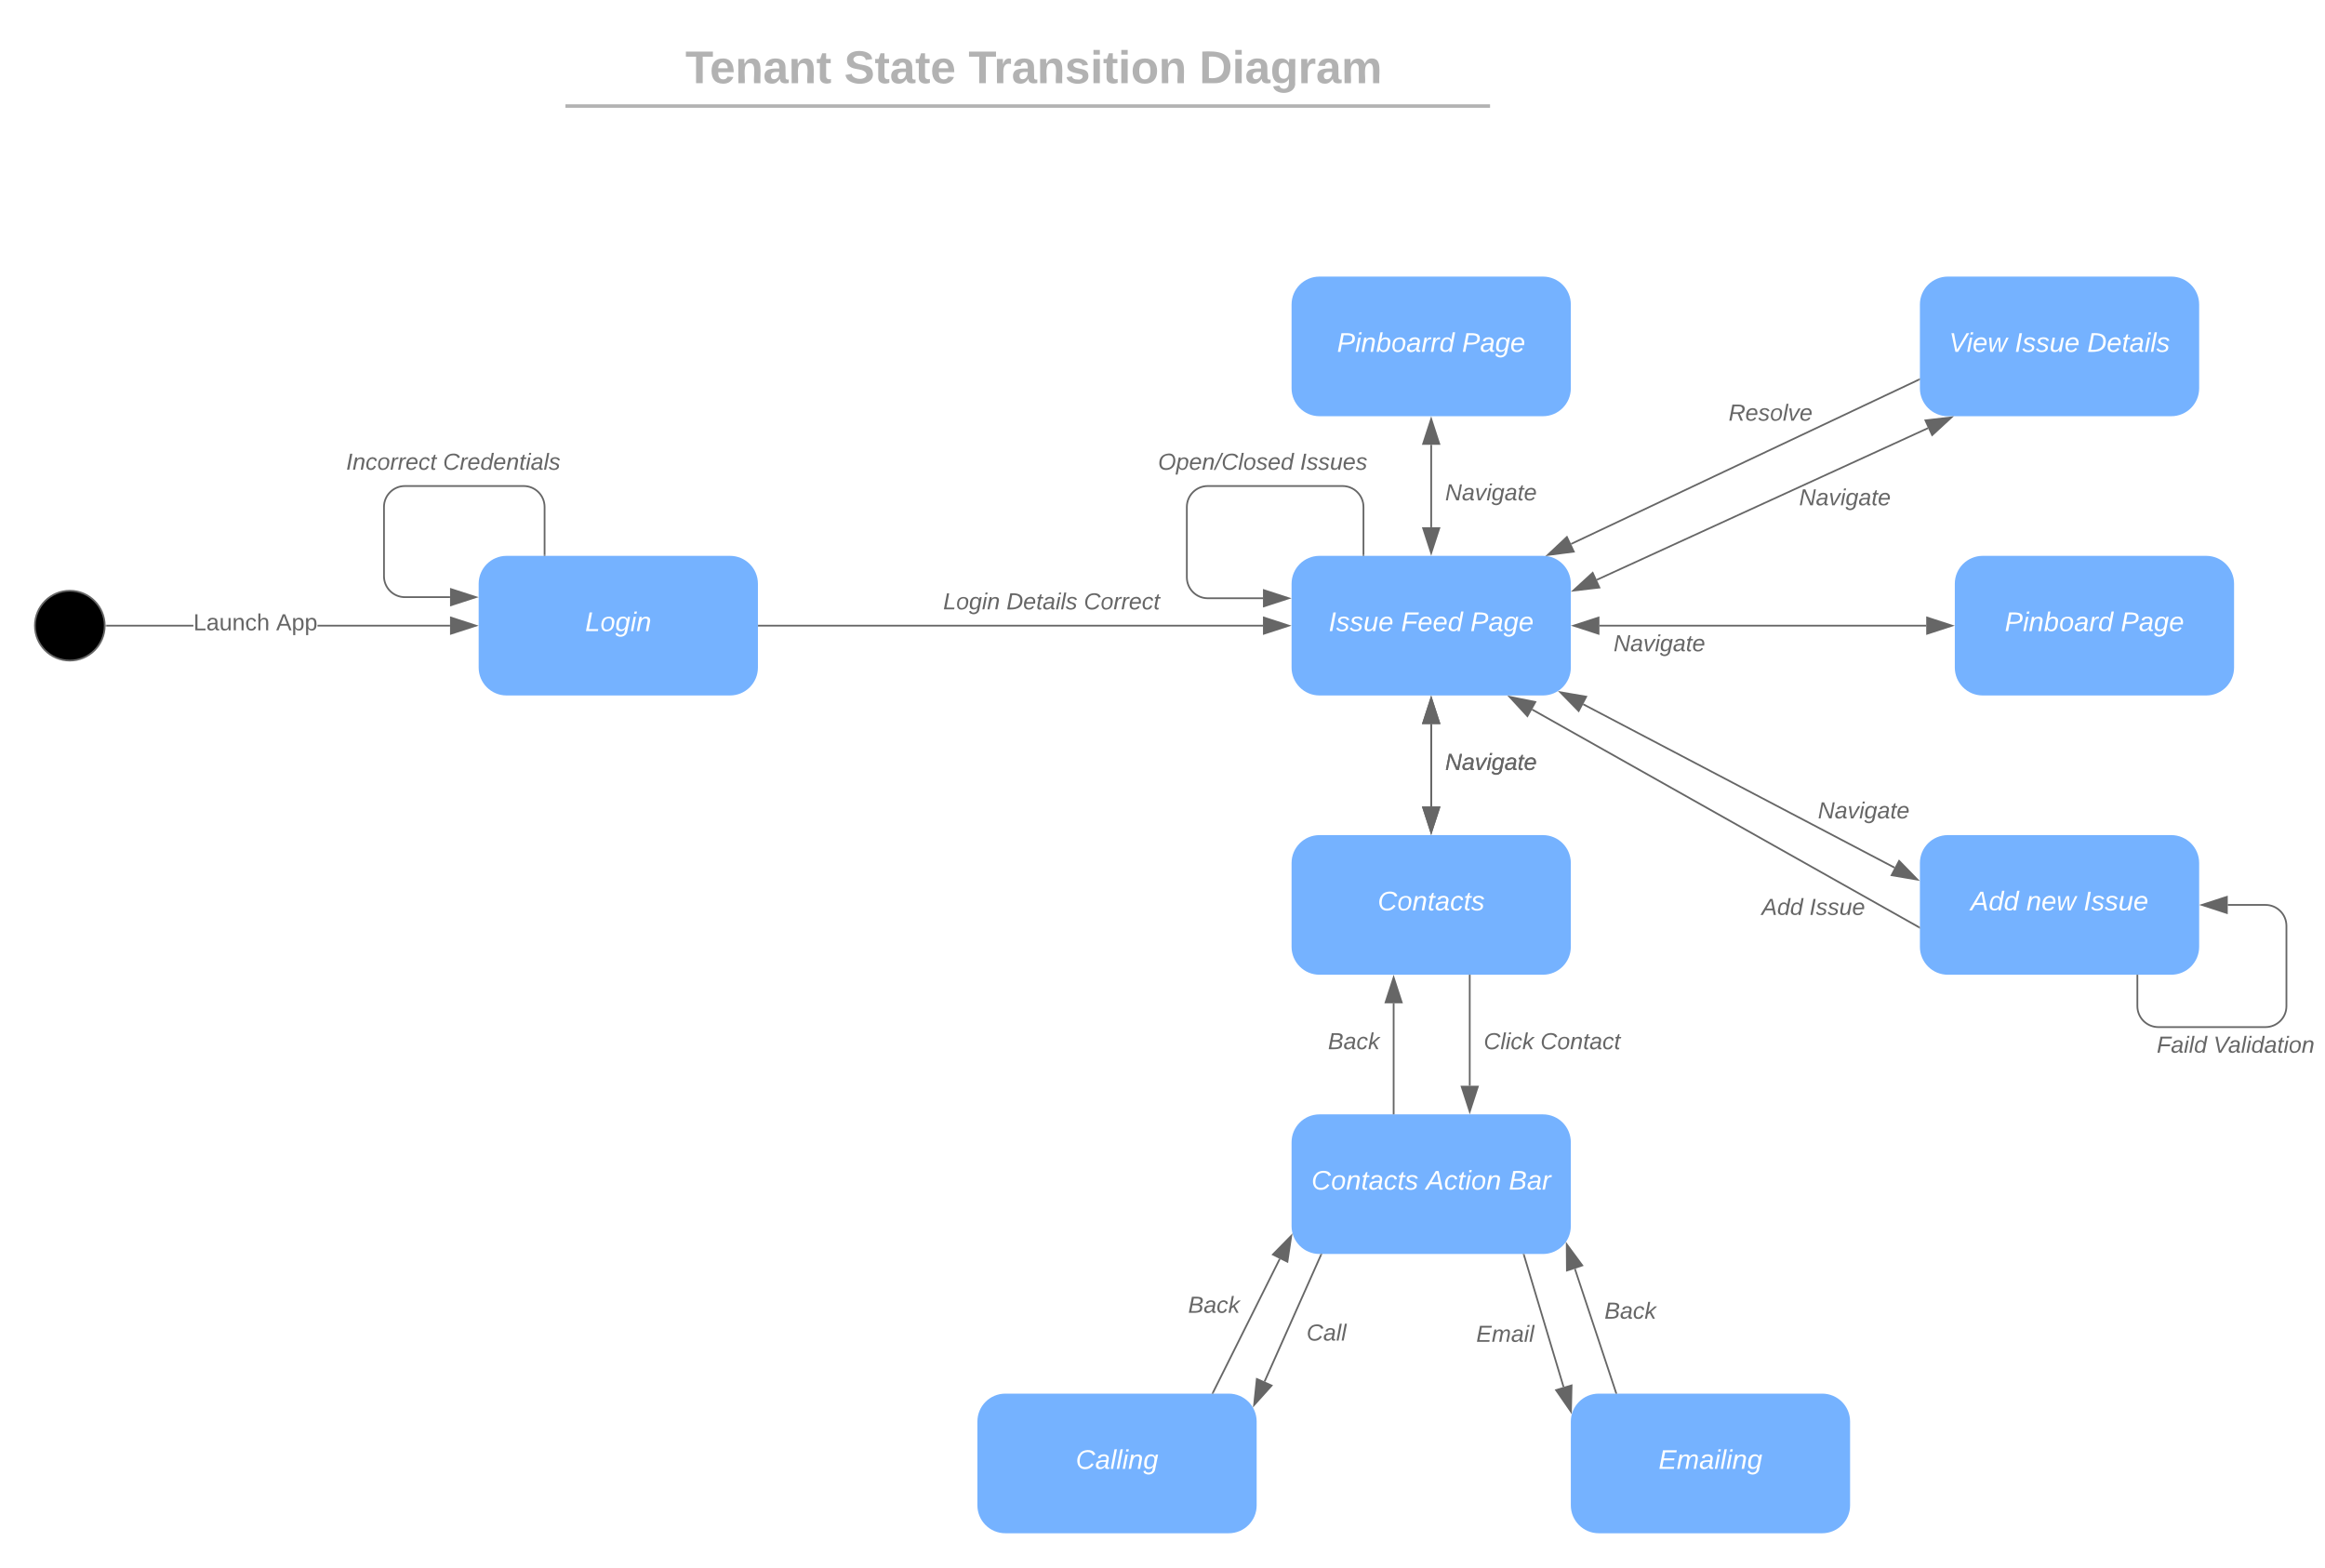 <svg xmlns="http://www.w3.org/2000/svg" xmlns:xlink="http://www.w3.org/1999/xlink" xmlns:lucid="lucid" width="1332.1" height="898.46"><g transform="translate(-60 -41.537)" lucid:page-tab-id="0_0"><path d="M0 0h3010.77v1040H0z" fill="#fff"/><path d="M380.45 69.54c0-4.42 3.58-8 8-8h520.78c4.42 0 8 3.58 8 8v26.14c0 4.42-3.58 8-8 8H388.45c-4.42 0-8-3.58-8-8z" stroke="#000" stroke-opacity="0" stroke-width="2" fill="#fff" fill-opacity="0"/><use xlink:href="#a" transform="matrix(1,0,0,1,384.452,65.537) translate(68.23 23.658)"/><use xlink:href="#b" transform="matrix(1,0,0,1,384.452,65.537) translate(159.206 23.658)"/><use xlink:href="#c" transform="matrix(1,0,0,1,384.452,65.537) translate(230.443 23.658)"/><use xlink:href="#d" transform="matrix(1,0,0,1,384.452,65.537) translate(362.647 23.658)"/><path d="M387.97 102.3h521.75M388 102.3h-4.03M909.7 102.3h4.02" stroke="#b2b2b2" stroke-width="2" fill="none"/><path d="M350.25 360c-8.84 0-16 7.16-16 16v48c0 8.84 7.16 16 16 16h128c8.83 0 16-7.16 16-16v-48c0-8.84-7.17-16-16-16z" stroke="#000" stroke-opacity="0" fill="#75b2ff"/><use xlink:href="#e" transform="matrix(1,0,0,1,342.247,368) translate(53.009 35.111)"/><path d="M120 400c0 11.05-8.95 20-20 20s-20-8.95-20-20 8.95-20 20-20 20 8.95 20 20z" stroke="#666"/><path d="M170.8 400.5H121v-1h49.8zm147.06 0h-75.94v-1h75.94z" fill="#666"/><path d="M121 400.5h-.56l.06-.48-.02-.52h.53zM332.63 400l-14.27 4.64v-9.28z" fill="#666"/><path d="M334.25 400l-16.4 5.32v-10.64zm-15.4 3.95l12.16-3.95-12.14-3.95z" fill="#666"/><use xlink:href="#f" transform="matrix(1,0,0,1,170.806,392) translate(0 10.667)"/><use xlink:href="#g" transform="matrix(1,0,0,1,170.806,392) translate(47.407 10.667)"/><path d="M494.75 400h288.87" stroke="#666" fill="none"/><path d="M494.76 400.5h-.5v-1h.5z" fill="#666"/><path d="M798.38 400l-14.26 4.64v-9.28z" stroke="#666" fill="#666"/><use xlink:href="#h" transform="matrix(1,0,0,1,600.385,380) translate(0 10.667)"/><use xlink:href="#i" transform="matrix(1,0,0,1,600.385,380) translate(36.259 10.667)"/><use xlink:href="#j" transform="matrix(1,0,0,1,600.385,380) translate(80.593 10.667)"/><path d="M816 360c-8.84 0-16 7.16-16 16v48c0 8.84 7.16 16 16 16h128c8.84 0 16-7.16 16-16v-48c0-8.84-7.16-16-16-16z" stroke="#000" stroke-opacity="0" fill="#75b2ff"/><use xlink:href="#k" transform="matrix(1,0,0,1,808,368) translate(13.256 35.111)"/><use xlink:href="#l" transform="matrix(1,0,0,1,808,368) translate(54.738 35.111)"/><use xlink:href="#m" transform="matrix(1,0,0,1,808,368) translate(94.448 35.111)"/><path d="M841.2 359.5V332c0-6.63-5.4-12-12-12H752c-6.63 0-12 5.37-12 12v40.3c0 6.62 5.37 12 12 12h31.62" stroke="#666" fill="none"/><path d="M841.7 360h-1v-.5h1z" fill="#666"/><path d="M798.38 384.3l-14.26 4.63v-9.27z" stroke="#666" fill="#666"/><use xlink:href="#n" transform="matrix(1,0,0,1,723.489,300) translate(0 10.667)"/><use xlink:href="#o" transform="matrix(1,0,0,1,723.489,300) translate(81.407 10.667)"/><path d="M372.02 359.5V332c0-6.63-5.38-12-12-12H292c-6.63 0-12 5.37-12 12v39.67c0 6.63 5.37 12 12 12h25.86" stroke="#666" fill="none"/><path d="M372.52 360h-1v-.5h1z" fill="#666"/><path d="M332.63 383.67l-14.27 4.64v-9.26z" stroke="#666" fill="#666"/><use xlink:href="#p" transform="matrix(1,0,0,1,258.316,300) translate(0 10.667)"/><use xlink:href="#q" transform="matrix(1,0,0,1,258.316,300) translate(55.481 10.667)"/><path d="M1196 360c-8.84 0-16 7.16-16 16v48c0 8.84 7.16 16 16 16h128c8.84 0 16-7.16 16-16v-48c0-8.84-7.16-16-16-16z" stroke="#000" stroke-opacity="0" fill="#75b2ff"/><use xlink:href="#r" transform="matrix(1,0,0,1,1188,368) translate(20.623 35.111)"/><use xlink:href="#s" transform="matrix(1,0,0,1,1188,368) translate(87.08 35.111)"/><path d="M1163.62 400H976.38" stroke="#666" fill="none"/><path d="M1178.38 400l-14.26 4.64v-9.28zM961.62 400l14.26-4.64v9.28z" stroke="#666" fill="#666"/><use xlink:href="#t" transform="matrix(1,0,0,1,984.477,404) translate(0 10.667)"/><path d="M816 520c-8.84 0-16 7.16-16 16v48c0 8.84 7.16 16 16 16h128c8.84 0 16-7.16 16-16v-48c0-8.84-7.16-16-16-16z" stroke="#000" stroke-opacity="0" fill="#75b2ff"/><use xlink:href="#u" transform="matrix(1,0,0,1,808,528) translate(41.343 35.111)"/><path d="M880.5 503.62h-1v-47.24h1zM884.64 455.88h-9.28l4.64-14.26z" fill="#666"/><path d="M885.32 456.38h-10.64L880 440zm-9.27-1h7.9L880 443.24zM880 518.38l-4.64-14.26h9.28z" fill="#666"/><path d="M880 520l-5.32-16.38h10.64zm-3.95-15.38l3.95 12.14 3.95-12.14z" fill="#666"/><use xlink:href="#v" transform="matrix(1,0,0,1,880,458.31) translate(0 17.067)"/><use xlink:href="#w" transform="matrix(1,0,0,1,888,472) translate(0 10.667)"/><path d="M816 200c-8.84 0-16 7.16-16 16v48c0 8.84 7.16 16 16 16h128c8.84 0 16-7.16 16-16v-48c0-8.84-7.16-16-16-16z" stroke="#000" stroke-opacity="0" fill="#75b2ff"/><use xlink:href="#x" transform="matrix(1,0,0,1,808,208) translate(18.052 35.111)"/><use xlink:href="#s" transform="matrix(1,0,0,1,808,208) translate(89.651 35.111)"/><path d="M880 343.62v-47.24" stroke="#666" fill="none"/><path d="M880 358.38l-4.64-14.26h9.28zM880 281.62l4.64 14.26h-9.28z" stroke="#666" fill="#666"/><use xlink:href="#w" transform="matrix(1,0,0,1,888,317.536) translate(0 10.667)"/><path d="M1176 520c-8.84 0-16 7.16-16 16v48c0 8.84 7.16 16 16 16h128c8.84 0 16-7.16 16-16v-48c0-8.84-7.16-16-16-16z" stroke="#000" stroke-opacity="0" fill="#75b2ff"/><use xlink:href="#y" transform="matrix(1,0,0,1,1168,528) translate(21.034 35.111)"/><use xlink:href="#z" transform="matrix(1,0,0,1,1168,528) translate(53.009 35.111)"/><use xlink:href="#A" transform="matrix(1,0,0,1,1168,528) translate(85.806 35.111)"/><path d="M1145.72 538.2l-.46.9-178.4-93.63.45-.88zM968.8 440.7l-4.32 8.2L954 438.17z" fill="#666"/><path d="M969.56 440.32l-4.95 9.42-12.03-12.32zm-5.2 7.74l3.67-7-12.6-2.14zM1158.57 545.5l-14.8-2.5 4.32-8.22z" fill="#666"/><path d="M1160 546.26l-16.98-2.9 4.95-9.42zm-15.46-3.65l12.6 2.16-8.93-9.14z" fill="#666"/><use xlink:href="#v" transform="matrix(1,0,0,1,1033.237,466.944) translate(0 17.067)"/><use xlink:href="#w" transform="matrix(1,0,0,1,1101.557,499.76) translate(0 10.667)"/><path d="M816 680c-8.84 0-16 7.16-16 16v48c0 8.84 7.16 16 16 16h128c8.84 0 16-7.16 16-16v-48c0-8.84-7.16-16-16-16z" stroke="#000" stroke-opacity="0" fill="#75b2ff"/><use xlink:href="#B" transform="matrix(1,0,0,1,808,688) translate(3.361 35.111)"/><use xlink:href="#C" transform="matrix(1,0,0,1,808,688) translate(68.997 35.111)"/><use xlink:href="#D" transform="matrix(1,0,0,1,808,688) translate(116.485 35.111)"/><path d="M880.5 503.62h-1v-47.24h1zM884.64 455.88h-9.28l4.64-14.26z" fill="#666"/><path d="M885.32 456.38h-10.64L880 440zm-9.27-1h7.9L880 443.24zM880 518.38l-4.64-14.26h9.28z" fill="#666"/><path d="M880 520l-5.32-16.38h10.64zm-3.95-15.38l3.95 12.14 3.95-12.14z" fill="#666"/><use xlink:href="#v" transform="matrix(1,0,0,1,880,458.31) translate(0 17.067)"/><use xlink:href="#w" transform="matrix(1,0,0,1,888,472) translate(0 10.667)"/><path d="M902.58 663.62h-1V600.5h1zM902.58 600.5h-1v-.5h1zM902.08 678.38l-4.64-14.26h9.27z" fill="#666"/><path d="M902.08 680l-5.32-16.38h10.64zm-3.95-15.38l3.95 12.14 3.95-12.14z" fill="#666"/><use xlink:href="#E" transform="matrix(1,0,0,1,902.079,623.11) translate(0 10.667)"/><use xlink:href="#F" transform="matrix(1,0,0,1,910.079,632) translate(0 10.667)"/><use xlink:href="#G" transform="matrix(1,0,0,1,910.079,632) translate(32.481 10.667)"/><path d="M858.98 679.5h-1v-63.12h1zM858.98 680h-1v-.5h1zM863.12 615.88h-9.27l4.63-14.26z" fill="#666"/><path d="M863.8 616.38h-10.64l5.32-16.38zm-9.27-1h7.9l-3.95-12.14z" fill="#666"/><use xlink:href="#E" transform="matrix(1,0,0,1,858.482,640.89) translate(0 10.667)"/><use xlink:href="#H" transform="matrix(1,0,0,1,820.852,632) translate(0 10.667)"/><path d="M636 840c-8.84 0-16 7.16-16 16v48c0 8.84 7.16 16 16 16h128c8.84 0 16-7.16 16-16v-48c0-8.84-7.16-16-16-16z" stroke="#000" stroke-opacity="0" fill="#75b2ff"/><use xlink:href="#I" transform="matrix(1,0,0,1,628,848) translate(48.321 35.111)"/><path d="M817.35 760.66L785 833.26l-.92-.42 32.36-72.6z" fill="#666"/><path d="M817.35 760.67l-.92-.4.12-.27h1.1zM788.57 835.4l-10.05 11.13 1.58-14.9z" fill="#666"/><path d="M789.4 835.2L777.87 848l1.8-17.12zm-10.22 9.86l8.55-9.5-7.2-3.2z" fill="#666"/><use xlink:href="#E" transform="matrix(1,0,0,1,801.842,786.226) translate(0 10.667)"/><use xlink:href="#J" transform="matrix(1,0,0,1,804.841,798.931) translate(0 10.667)"/><use xlink:href="#K" transform="matrix(1,0,0,1,804.841,798.931) translate(3.704 10.667)"/><path d="M793.67 763.03l-38.32 76.75-.9-.45 38.33-76.74z" fill="#666"/><path d="M755.35 839.76l-.1.24h-1.13l.34-.68zM797.6 764.43l-8.3-4.14 10.52-10.7z" fill="#666"/><path d="M798 765.2l-9.54-4.77 12.08-12.28zm-7.86-5.05l7.06 3.53 1.9-12.63z" fill="#666"/><use xlink:href="#H" transform="matrix(1,0,0,1,740.729,783.028) translate(0 10.667)"/><path d="M976 840c-8.84 0-16 7.16-16 16v48c0 8.84 7.16 16 16 16h128c8.84 0 16-7.16 16-16v-48c0-8.84-7.16-16-16-16z" stroke="#000" stroke-opacity="0" fill="#75b2ff"/><use xlink:href="#L" transform="matrix(1,0,0,1,968,848) translate(42.272 35.111)"/><path d="M956.3 836l-.95.3-22.73-75.68.96-.28z" fill="#666"/><path d="M933.6 760.35l-.97.28-.2-.63h1.05zM960.08 850.3l-8.54-12.33 8.87-2.67z" fill="#666"/><path d="M960.54 851.85l-9.8-14.16 10.2-3.07zm-8.2-13.6l7.27 10.5.3-12.77z" fill="#666"/><use xlink:href="#E" transform="matrix(1,0,0,1,943.686,787.718) translate(0 10.667)"/><use xlink:href="#M" transform="matrix(1,0,0,1,905.789,799.663) translate(0 10.667)"/><path d="M986.4 839.37l-.95.3-23.6-71.04.94-.3zM986.6 840h-1.04l-.1-.33.94-.3zM966.55 766.54l-8.8 2.92-.1-15z" fill="#666"/><path d="M967.37 766.8l-10.1 3.35-.12-17.22zm-9.12 1.97l7.5-2.5-7.58-10.27z" fill="#666"/><use xlink:href="#H" transform="matrix(1,0,0,1,979.275,786.397) translate(0 10.667)"/><path d="M1176 200c-8.84 0-16 7.16-16 16v48c0 8.84 7.16 16 16 16h128c8.84 0 16-7.16 16-16v-48c0-8.84-7.16-16-16-16z" stroke="#000" stroke-opacity="0" fill="#75b2ff"/><use xlink:href="#N" transform="matrix(1,0,0,1,1168,208) translate(8.741 35.111)"/><use xlink:href="#O" transform="matrix(1,0,0,1,1168,208) translate(46.377 35.111)"/><use xlink:href="#P" transform="matrix(1,0,0,1,1168,208) translate(87.858 35.111)"/><path d="M1164.85 287.28l-189.75 86.9-.4-.9 189.73-86.9zM976.37 378.16l-14.9 1.73 11.04-10.17z" fill="#666"/><path d="M977.1 378.58l-17.1 1.98 12.68-11.66zm-14.16.63l12.7-1.46-3.3-7.17zM1167.02 290.83l-3.86-8.43 14.9-1.73z" fill="#666"/><path d="M1166.86 291.66l-4.44-9.68 17.1-1.98zm-2.96-8.84l3.3 7.18 9.4-8.65z" fill="#666"/><g><use xlink:href="#v" transform="matrix(1,0,0,1,1045.372,328.656) translate(0 17.067)"/></g><g><use xlink:href="#w" transform="matrix(1,0,0,1,1090.793,320.377) translate(0 10.667)"/></g><path d="M1159.76 259.43l-199.38 94.2-.42-.9 199.37-94.2zM961.7 357.58l-14.88 1.9 10.92-10.28z" fill="#666"/><path d="M962.44 358l-17.08 2.18 12.54-11.8zm-14.16.8l12.67-1.63-3.37-7.13zM1160 259.3l-.25.13-.43-.9.68-.32z" fill="#666"/><g><use xlink:href="#v" transform="matrix(1,0,0,1,1028.826,307.939) translate(0 17.067)"/></g><g><use xlink:href="#Q" transform="matrix(1,0,0,1,1050.397,271.873) translate(0 10.667)"/></g><path d="M1159.8 572.4l-.48.88-221.75-124.8.5-.88zM939.66 443.75l-4.55 8.08-10.15-11.04z" fill="#666"/><path d="M940.43 443.4l-5.22 9.28L923.55 440zM935 451l3.88-6.9-12.52-2.5zM1160 572.52v1.15l-.7-.4.5-.87z" fill="#666"/><g><use xlink:href="#v" transform="matrix(1,0,0,1,1015.495,478.956) translate(0 17.067)"/></g><g><use xlink:href="#R" transform="matrix(1,0,0,1,1069.323,555.074) translate(0 10.667)"/><use xlink:href="#S" transform="matrix(1,0,0,1,1069.323,555.074) translate(27.407 10.667)"/></g><path d="M1284.6 600.5V618c0 6.63 5.4 12 12 12h61.4c6.63 0 12-5.37 12-12v-46c0-6.63-5.37-12-12-12h-21.62" stroke="#666" fill="none"/><path d="M1285.1 600.5h-1v-.5h1z" fill="#666"/><path d="M1321.62 560l14.26-4.64v9.28z" stroke="#666" fill="#666"/><g><use xlink:href="#T" transform="matrix(1,0,0,1,1295.694,634) translate(0 10.667)"/><use xlink:href="#U" transform="matrix(1,0,0,1,1295.694,634) translate(32.481 10.667)"/></g><defs><path fill="#b2b2b2" d="M136-208V0H84v-208H4v-40h212v40h-80" id="V"/><path fill="#b2b2b2" d="M185-48c-13 30-37 53-82 52C43 2 14-33 14-96s30-98 90-98c62 0 83 45 84 108H66c0 31 8 55 39 56 18 0 30-7 34-22zm-45-69c5-46-57-63-70-21-2 6-4 13-4 21h74" id="W"/><path fill="#b2b2b2" d="M135-194c87-1 58 113 63 194h-50c-7-57 23-157-34-157-59 0-34 97-39 157H25l-1-190h47c2 12-1 28 3 38 12-26 28-41 61-42" id="X"/><path fill="#b2b2b2" d="M133-34C117-15 103 5 69 4 32 3 11-16 11-54c-1-60 55-63 116-61 1-26-3-47-28-47-18 1-26 9-28 27l-52-2c7-38 36-58 82-57s74 22 75 68l1 82c-1 14 12 18 25 15v27c-30 8-71 5-69-32zm-48 3c29 0 43-24 42-57-32 0-66-3-65 30 0 17 8 27 23 27" id="Y"/><path fill="#b2b2b2" d="M115-3C79 11 28 4 28-45v-112H4v-33h27l15-45h31v45h36v33H77v99c-1 23 16 31 38 25v30" id="Z"/><g id="a"><use transform="matrix(0.073,0,0,0.073,0,0)" xlink:href="#V"/><use transform="matrix(0.073,0,0,0.073,13.985,0)" xlink:href="#W"/><use transform="matrix(0.073,0,0,0.073,28.553,0)" xlink:href="#X"/><use transform="matrix(0.073,0,0,0.073,44.505,0)" xlink:href="#Y"/><use transform="matrix(0.073,0,0,0.073,59.073,0)" xlink:href="#X"/><use transform="matrix(0.073,0,0,0.073,75.025,0)" xlink:href="#Z"/></g><path fill="#b2b2b2" d="M169-182c-1-43-94-46-97-3 18 66 151 10 154 114 3 95-165 93-204 36-6-8-10-19-12-30l50-8c3 46 112 56 116 5-17-69-150-10-154-114-4-87 153-88 188-35 5 8 8 18 10 28" id="aa"/><g id="b"><use transform="matrix(0.073,0,0,0.073,0,0)" xlink:href="#aa"/><use transform="matrix(0.073,0,0,0.073,17.481,0)" xlink:href="#Z"/><use transform="matrix(0.073,0,0,0.073,26.149,0)" xlink:href="#Y"/><use transform="matrix(0.073,0,0,0.073,40.717,0)" xlink:href="#Z"/><use transform="matrix(0.073,0,0,0.073,49.385,0)" xlink:href="#W"/></g><path fill="#b2b2b2" d="M135-150c-39-12-60 13-60 57V0H25l-1-190h47c2 13-1 29 3 40 6-28 27-53 61-41v41" id="ab"/><path fill="#b2b2b2" d="M137-138c1-29-70-34-71-4 15 46 118 7 119 86 1 83-164 76-172 9l43-7c4 19 20 25 44 25 33 8 57-30 24-41C81-84 22-81 20-136c-2-80 154-74 161-7" id="ac"/><path fill="#b2b2b2" d="M25-224v-37h50v37H25zM25 0v-190h50V0H25" id="ad"/><path fill="#b2b2b2" d="M110-194c64 0 96 36 96 99 0 64-35 99-97 99-61 0-95-36-95-99 0-62 34-99 96-99zm-1 164c35 0 45-28 45-65 0-40-10-65-43-65-34 0-45 26-45 65 0 36 10 65 43 65" id="ae"/><g id="c"><use transform="matrix(0.073,0,0,0.073,0,0)" xlink:href="#V"/><use transform="matrix(0.073,0,0,0.073,14.495,0)" xlink:href="#ab"/><use transform="matrix(0.073,0,0,0.073,24.693,0)" xlink:href="#Y"/><use transform="matrix(0.073,0,0,0.073,39.26,0)" xlink:href="#X"/><use transform="matrix(0.073,0,0,0.073,55.212,0)" xlink:href="#ac"/><use transform="matrix(0.073,0,0,0.073,69.78,0)" xlink:href="#ad"/><use transform="matrix(0.073,0,0,0.073,77.064,0)" xlink:href="#Z"/><use transform="matrix(0.073,0,0,0.073,85.732,0)" xlink:href="#ad"/><use transform="matrix(0.073,0,0,0.073,93.016,0)" xlink:href="#ae"/><use transform="matrix(0.073,0,0,0.073,108.968,0)" xlink:href="#X"/></g><path fill="#b2b2b2" d="M24-248c120-7 223 5 221 122C244-46 201 0 124 0H24v-248zM76-40c74 7 117-18 117-86 0-67-45-88-117-82v168" id="af"/><path fill="#b2b2b2" d="M195-6C206 82 75 100 31 46c-4-6-6-13-8-21l49-6c3 16 16 24 34 25 40 0 42-37 40-79-11 22-30 35-61 35-53 0-70-43-70-97 0-56 18-96 73-97 30 0 46 14 59 34l2-30h47zm-90-29c32 0 41-27 41-63 0-35-9-62-40-62-32 0-39 29-40 63 0 36 9 62 39 62" id="ag"/><path fill="#b2b2b2" d="M220-157c-53 9-28 100-34 157h-49v-107c1-27-5-49-29-50C55-147 81-57 75 0H25l-1-190h47c2 12-1 28 3 38 10-53 101-56 108 0 13-22 24-43 59-42 82 1 51 116 57 194h-49v-107c-1-25-5-48-29-50" id="ah"/><g id="d"><use transform="matrix(0.073,0,0,0.073,0,0)" xlink:href="#af"/><use transform="matrix(0.073,0,0,0.073,18.865,0)" xlink:href="#ad"/><use transform="matrix(0.073,0,0,0.073,26.149,0)" xlink:href="#Y"/><use transform="matrix(0.073,0,0,0.073,40.717,0)" xlink:href="#ag"/><use transform="matrix(0.073,0,0,0.073,56.669,0)" xlink:href="#ab"/><use transform="matrix(0.073,0,0,0.073,66.867,0)" xlink:href="#Y"/><use transform="matrix(0.073,0,0,0.073,81.435,0)" xlink:href="#ah"/></g><path fill="#fff" d="M11 0l48-248h34L50-27h125l-5 27H11" id="ai"/><path fill="#fff" d="M30-147c31-64 166-65 159 27C183-49 158 1 86 4 9 8 1-88 30-147zM88-20c53 0 68-48 68-100 0-31-11-51-44-50-52 1-68 46-68 97 0 32 13 53 44 53" id="aj"/><path fill="#fff" d="M103-194c29 0 47 14 56 36 2-11 5-23 8-32h30L160-5C157 61 82 97 21 62 9 55 4 45 1 30l28-7c7 42 83 31 92-3 4-16 9-38 13-55-13 20-29 36-62 36-40 0-60-25-60-64 0-71 23-131 91-131zm4 24c-53 0-58 54-61 104-2 27 10 44 36 44 49 0 65-50 67-102 1-29-15-46-42-46" id="ak"/><path fill="#fff" d="M50-231l6-30h32l-6 30H50zM6 0l37-190h31L37 0H6" id="al"/><path fill="#fff" d="M67-158c22-48 132-52 116 29L158 0h-32l25-140c3-38-53-32-70-12C52-117 51-52 38 0H6l36-190h30" id="am"/><g id="e"><use transform="matrix(0.043,0,0,0.043,0,0)" xlink:href="#ai"/><use transform="matrix(0.043,0,0,0.043,8.642,0)" xlink:href="#aj"/><use transform="matrix(0.043,0,0,0.043,17.284,0)" xlink:href="#ak"/><use transform="matrix(0.043,0,0,0.043,25.926,0)" xlink:href="#al"/><use transform="matrix(0.043,0,0,0.043,29.34,0)" xlink:href="#am"/></g><path fill="#666" d="M30 0v-248h33v221h125V0H30" id="an"/><path fill="#666" d="M141-36C126-15 110 5 73 4 37 3 15-17 15-53c-1-64 63-63 125-63 3-35-9-54-41-54-24 1-41 7-42 31l-33-3c5-37 33-52 76-52 45 0 72 20 72 64v82c-1 20 7 32 28 27v20c-31 9-61-2-59-35zM48-53c0 20 12 33 32 33 41-3 63-29 60-74-43 2-92-5-92 41" id="ao"/><path fill="#666" d="M84 4C-5 8 30-112 23-190h32v120c0 31 7 50 39 49 72-2 45-101 50-169h31l1 190h-30c-1-10 1-25-2-33-11 22-28 36-60 37" id="ap"/><path fill="#666" d="M117-194c89-4 53 116 60 194h-32v-121c0-31-8-49-39-48C34-167 62-67 57 0H25l-1-190h30c1 10-1 24 2 32 11-22 29-35 61-36" id="aq"/><path fill="#666" d="M96-169c-40 0-48 33-48 73s9 75 48 75c24 0 41-14 43-38l32 2c-6 37-31 61-74 61-59 0-76-41-82-99-10-93 101-131 147-64 4 7 5 14 7 22l-32 3c-4-21-16-35-41-35" id="ar"/><path fill="#666" d="M106-169C34-169 62-67 57 0H25v-261h32l-1 103c12-21 28-36 61-36 89 0 53 116 60 194h-32v-121c2-32-8-49-39-48" id="as"/><g id="f"><use transform="matrix(0.037,0,0,0.037,0,0)" xlink:href="#an"/><use transform="matrix(0.037,0,0,0.037,7.407,0)" xlink:href="#ao"/><use transform="matrix(0.037,0,0,0.037,14.815,0)" xlink:href="#ap"/><use transform="matrix(0.037,0,0,0.037,22.222,0)" xlink:href="#aq"/><use transform="matrix(0.037,0,0,0.037,29.63,0)" xlink:href="#ar"/><use transform="matrix(0.037,0,0,0.037,36.296,0)" xlink:href="#as"/></g><path fill="#666" d="M205 0l-28-72H64L36 0H1l101-248h38L239 0h-34zm-38-99l-47-123c-12 45-31 82-46 123h93" id="at"/><path fill="#666" d="M115-194c55 1 70 41 70 98S169 2 115 4C84 4 66-9 55-30l1 105H24l-1-265h31l2 30c10-21 28-34 59-34zm-8 174c40 0 45-34 45-75s-6-73-45-74c-42 0-51 32-51 76 0 43 10 73 51 73" id="au"/><g id="g"><use transform="matrix(0.037,0,0,0.037,0,0)" xlink:href="#at"/><use transform="matrix(0.037,0,0,0.037,8.889,0)" xlink:href="#au"/><use transform="matrix(0.037,0,0,0.037,16.296,0)" xlink:href="#au"/></g><path fill="#666" d="M11 0l48-248h34L50-27h125l-5 27H11" id="av"/><path fill="#666" d="M30-147c31-64 166-65 159 27C183-49 158 1 86 4 9 8 1-88 30-147zM88-20c53 0 68-48 68-100 0-31-11-51-44-50-52 1-68 46-68 97 0 32 13 53 44 53" id="aw"/><path fill="#666" d="M103-194c29 0 47 14 56 36 2-11 5-23 8-32h30L160-5C157 61 82 97 21 62 9 55 4 45 1 30l28-7c7 42 83 31 92-3 4-16 9-38 13-55-13 20-29 36-62 36-40 0-60-25-60-64 0-71 23-131 91-131zm4 24c-53 0-58 54-61 104-2 27 10 44 36 44 49 0 65-50 67-102 1-29-15-46-42-46" id="ax"/><path fill="#666" d="M50-231l6-30h32l-6 30H50zM6 0l37-190h31L37 0H6" id="ay"/><path fill="#666" d="M67-158c22-48 132-52 116 29L158 0h-32l25-140c3-38-53-32-70-12C52-117 51-52 38 0H6l36-190h30" id="az"/><g id="h"><use transform="matrix(0.037,0,0,0.037,0,0)" xlink:href="#av"/><use transform="matrix(0.037,0,0,0.037,7.407,0)" xlink:href="#aw"/><use transform="matrix(0.037,0,0,0.037,14.815,0)" xlink:href="#ax"/><use transform="matrix(0.037,0,0,0.037,22.222,0)" xlink:href="#ay"/><use transform="matrix(0.037,0,0,0.037,25.148,0)" xlink:href="#az"/></g><path fill="#666" d="M248-139C247-14 144 9 11 0l48-248c105-6 190 8 189 109zm-34 0c1-70-52-87-126-82L50-27c98 7 163-21 164-112" id="aA"/><path fill="#666" d="M111-194c62-3 86 47 72 106H45c-7 38 6 69 45 68 27-1 43-14 53-32l24 11C152-15 129 4 87 4 38 3 12-23 12-71c0-70 32-119 99-123zm44 81c14-66-71-72-95-28-4 8-8 17-11 28h106" id="aB"/><path fill="#666" d="M51-54c-9 22 5 41 31 30L79-1C43 14 10-4 19-52l22-115H19l5-23h22l19-43h21l-9 43h35l-4 23H73" id="aC"/><path fill="#666" d="M165-48c-4 18 1 34 23 27l-3 20c-29 8-62 0-52-35h-2C116-14 99 4 63 4 30 4 8-16 8-49c0-68 71-67 138-67 10-26 0-56-31-54-26 1-42 9-47 31l-32-5c8-67 160-71 144 15-5 28-9 54-15 81zM42-50c3 52 80 24 89-6 7-12 7-24 11-38-47 1-103-4-100 44" id="aD"/><path fill="#666" d="M6 0l50-261h32L37 0H6" id="aE"/><path fill="#666" d="M55-144c13 50 104 24 104 88C159 21 15 23 1-39l26-10c6 40 102 42 102-4-13-50-104-23-104-87 0-71 143-71 148-8l-29 4c-5-35-85-37-89 0" id="aF"/><g id="i"><use transform="matrix(0.037,0,0,0.037,0,0)" xlink:href="#aA"/><use transform="matrix(0.037,0,0,0.037,9.593,0)" xlink:href="#aB"/><use transform="matrix(0.037,0,0,0.037,17,0)" xlink:href="#aC"/><use transform="matrix(0.037,0,0,0.037,20.704,0)" xlink:href="#aD"/><use transform="matrix(0.037,0,0,0.037,28.111,0)" xlink:href="#ay"/><use transform="matrix(0.037,0,0,0.037,31.037,0)" xlink:href="#aE"/><use transform="matrix(0.037,0,0,0.037,33.963,0)" xlink:href="#aF"/></g><path fill="#666" d="M125-24c46 0 70-25 89-51l25 16C214-24 183 4 123 4 8 4-5-146 60-208c32-50 158-61 191-5 5 7 9 14 11 22l-32 10c-9-28-33-43-69-43-74 0-108 51-108 125 0 46 24 75 72 75" id="aG"/><path fill="#666" d="M66-151c12-25 30-51 66-40l-6 26C45-176 58-65 38 0H6l36-190h30" id="aH"/><path fill="#666" d="M44-68c0 29 11 47 38 47 30 0 42-19 51-41l28 9C148-21 126 4 82 4 31 4 10-29 12-85c3-77 74-140 146-93 12 8 15 23 18 40l-31 5c-1-22-13-36-36-36-52 0-65 49-65 101" id="aI"/><g id="j"><use transform="matrix(0.037,0,0,0.037,0,0)" xlink:href="#aG"/><use transform="matrix(0.037,0,0,0.037,9.593,0)" xlink:href="#aw"/><use transform="matrix(0.037,0,0,0.037,17,0)" xlink:href="#aH"/><use transform="matrix(0.037,0,0,0.037,21.407,0)" xlink:href="#aH"/><use transform="matrix(0.037,0,0,0.037,25.815,0)" xlink:href="#aB"/><use transform="matrix(0.037,0,0,0.037,33.222,0)" xlink:href="#aI"/><use transform="matrix(0.037,0,0,0.037,39.889,0)" xlink:href="#aC"/></g><path fill="#fff" d="M14 0l48-248h34L48 0H14" id="aJ"/><path fill="#fff" d="M55-144c13 50 104 24 104 88C159 21 15 23 1-39l26-10c6 40 102 42 102-4-13-50-104-23-104-87 0-71 143-71 148-8l-29 4c-5-35-85-37-89 0" id="aK"/><path fill="#fff" d="M67 3c-93-2-31-127-26-193h32L48-50c-3 39 53 32 70 12 30-34 30-101 43-152h32L157 0h-30c1-10 6-24 4-33-14 20-29 37-64 36" id="aL"/><path fill="#fff" d="M111-194c62-3 86 47 72 106H45c-7 38 6 69 45 68 27-1 43-14 53-32l24 11C152-15 129 4 87 4 38 3 12-23 12-71c0-70 32-119 99-123zm44 81c14-66-71-72-95-28-4 8-8 17-11 28h106" id="aM"/><g id="k"><use transform="matrix(0.043,0,0,0.043,0,0)" xlink:href="#aJ"/><use transform="matrix(0.043,0,0,0.043,4.321,0)" xlink:href="#aK"/><use transform="matrix(0.043,0,0,0.043,12.099,0)" xlink:href="#aK"/><use transform="matrix(0.043,0,0,0.043,19.877,0)" xlink:href="#aL"/><use transform="matrix(0.043,0,0,0.043,28.519,0)" xlink:href="#aM"/></g><path fill="#fff" d="M87-220l-18 92h140l-5 28H64L45 0H11l48-248h178l-5 28H87" id="aN"/><path fill="#fff" d="M133-28C103 26-5 8 13-77c13-62 24-115 90-117 29-1 46 15 56 35l19-102h32L160 0h-30zM45-64c-2 27 10 43 35 43 54-1 69-50 69-103 0-29-15-46-42-46-53-1-58 58-62 106" id="aO"/><g id="l"><use transform="matrix(0.043,0,0,0.043,0,0)" xlink:href="#aN"/><use transform="matrix(0.043,0,0,0.043,9.463,0)" xlink:href="#aM"/><use transform="matrix(0.043,0,0,0.043,18.105,0)" xlink:href="#aM"/><use transform="matrix(0.043,0,0,0.043,26.747,0)" xlink:href="#aO"/></g><path fill="#fff" d="M238-179c0 84-86 86-175 82L45 0H11l48-248c82 0 179-12 179 69zm-34 1c0-53-64-42-116-43l-19 98c63 0 135 9 135-55" id="aP"/><path fill="#fff" d="M165-48c-4 18 1 34 23 27l-3 20c-29 8-62 0-52-35h-2C116-14 99 4 63 4 30 4 8-16 8-49c0-68 71-67 138-67 10-26 0-56-31-54-26 1-42 9-47 31l-32-5c8-67 160-71 144 15-5 28-9 54-15 81zM42-50c3 52 80 24 89-6 7-12 7-24 11-38-47 1-103-4-100 44" id="aQ"/><g id="m"><use transform="matrix(0.043,0,0,0.043,0,0)" xlink:href="#aP"/><use transform="matrix(0.043,0,0,0.043,10.37,0)" xlink:href="#aQ"/><use transform="matrix(0.043,0,0,0.043,19.012,0)" xlink:href="#ak"/><use transform="matrix(0.043,0,0,0.043,27.654,0)" xlink:href="#aM"/></g><path fill="#666" d="M20-101c0-91 52-143 145-150 126-9 127 168 53 223-23 17-55 32-93 32C57 4 20-33 20-101zm216-33c5-57-18-91-73-90-77 1-110 51-110 125 0 49 23 75 73 75 72-1 104-45 110-110" id="aR"/><path fill="#666" d="M67-162c32-53 139-36 121 50C175-51 163 2 97 4 68 4 52-11 42-31 38 6 28 39 22 75H-9l50-265h29c-1 10 0 20-3 28zm89 36c0-26-10-43-35-43-54 0-67 50-69 103-1 29 14 45 42 46 53 0 62-58 62-106" id="aS"/><path fill="#666" d="M-20 4l123-265h28L8 4h-28" id="aT"/><path fill="#666" d="M133-28C103 26-5 8 13-77c13-62 24-115 90-117 29-1 46 15 56 35l19-102h32L160 0h-30zM45-64c-2 27 10 43 35 43 54-1 69-50 69-103 0-29-15-46-42-46-53-1-58 58-62 106" id="aU"/><g id="n"><use transform="matrix(0.037,0,0,0.037,0,0)" xlink:href="#aR"/><use transform="matrix(0.037,0,0,0.037,10.37,0)" xlink:href="#aS"/><use transform="matrix(0.037,0,0,0.037,17.778,0)" xlink:href="#aB"/><use transform="matrix(0.037,0,0,0.037,25.185,0)" xlink:href="#az"/><use transform="matrix(0.037,0,0,0.037,32.593,0)" xlink:href="#aT"/><use transform="matrix(0.037,0,0,0.037,36.296,0)" xlink:href="#aG"/><use transform="matrix(0.037,0,0,0.037,45.889,0)" xlink:href="#aE"/><use transform="matrix(0.037,0,0,0.037,48.815,0)" xlink:href="#aw"/><use transform="matrix(0.037,0,0,0.037,56.222,0)" xlink:href="#aF"/><use transform="matrix(0.037,0,0,0.037,62.889,0)" xlink:href="#aB"/><use transform="matrix(0.037,0,0,0.037,70.296,0)" xlink:href="#aU"/></g><path fill="#666" d="M14 0l48-248h34L48 0H14" id="aV"/><path fill="#666" d="M67 3c-93-2-31-127-26-193h32L48-50c-3 39 53 32 70 12 30-34 30-101 43-152h32L157 0h-30c1-10 6-24 4-33-14 20-29 37-64 36" id="aW"/><g id="o"><use transform="matrix(0.037,0,0,0.037,0,0)" xlink:href="#aV"/><use transform="matrix(0.037,0,0,0.037,3.704,0)" xlink:href="#aF"/><use transform="matrix(0.037,0,0,0.037,10.37,0)" xlink:href="#aF"/><use transform="matrix(0.037,0,0,0.037,17.037,0)" xlink:href="#aW"/><use transform="matrix(0.037,0,0,0.037,24.444,0)" xlink:href="#aB"/><use transform="matrix(0.037,0,0,0.037,31.852,0)" xlink:href="#aF"/></g><g id="p"><use transform="matrix(0.037,0,0,0.037,0,0)" xlink:href="#aV"/><use transform="matrix(0.037,0,0,0.037,3.704,0)" xlink:href="#az"/><use transform="matrix(0.037,0,0,0.037,11.111,0)" xlink:href="#aI"/><use transform="matrix(0.037,0,0,0.037,17.778,0)" xlink:href="#aw"/><use transform="matrix(0.037,0,0,0.037,25.185,0)" xlink:href="#aH"/><use transform="matrix(0.037,0,0,0.037,29.593,0)" xlink:href="#aH"/><use transform="matrix(0.037,0,0,0.037,34,0)" xlink:href="#aB"/><use transform="matrix(0.037,0,0,0.037,41.407,0)" xlink:href="#aI"/><use transform="matrix(0.037,0,0,0.037,48.074,0)" xlink:href="#aC"/></g><g id="q"><use transform="matrix(0.037,0,0,0.037,0,0)" xlink:href="#aG"/><use transform="matrix(0.037,0,0,0.037,9.593,0)" xlink:href="#aH"/><use transform="matrix(0.037,0,0,0.037,14,0)" xlink:href="#aB"/><use transform="matrix(0.037,0,0,0.037,21.407,0)" xlink:href="#aU"/><use transform="matrix(0.037,0,0,0.037,28.815,0)" xlink:href="#aB"/><use transform="matrix(0.037,0,0,0.037,36.222,0)" xlink:href="#az"/><use transform="matrix(0.037,0,0,0.037,43.63,0)" xlink:href="#aC"/><use transform="matrix(0.037,0,0,0.037,47.333,0)" xlink:href="#ay"/><use transform="matrix(0.037,0,0,0.037,50.259,0)" xlink:href="#aD"/><use transform="matrix(0.037,0,0,0.037,57.667,0)" xlink:href="#aE"/><use transform="matrix(0.037,0,0,0.037,60.593,0)" xlink:href="#aF"/></g><path fill="#fff" d="M68-162c25-46 127-43 121 31C183-60 169 1 98 4 69 5 53-11 43-31L36 0H5l52-261h31zm88 36c2-27-9-43-34-43-55 0-70 51-70 103 0 29 15 45 43 46 52 0 58-58 61-106" id="aX"/><path fill="#fff" d="M66-151c12-25 30-51 66-40l-6 26C45-176 58-65 38 0H6l36-190h30" id="aY"/><g id="r"><use transform="matrix(0.043,0,0,0.043,0,0)" xlink:href="#aP"/><use transform="matrix(0.043,0,0,0.043,10.37,0)" xlink:href="#al"/><use transform="matrix(0.043,0,0,0.043,13.784,0)" xlink:href="#am"/><use transform="matrix(0.043,0,0,0.043,22.426,0)" xlink:href="#aX"/><use transform="matrix(0.043,0,0,0.043,31.068,0)" xlink:href="#aj"/><use transform="matrix(0.043,0,0,0.043,39.71,0)" xlink:href="#aQ"/><use transform="matrix(0.043,0,0,0.043,48.352,0)" xlink:href="#aY"/><use transform="matrix(0.043,0,0,0.043,53.494,0)" xlink:href="#aO"/></g><g id="s"><use transform="matrix(0.043,0,0,0.043,0,0)" xlink:href="#aP"/><use transform="matrix(0.043,0,0,0.043,10.37,0)" xlink:href="#aQ"/><use transform="matrix(0.043,0,0,0.043,19.012,0)" xlink:href="#ak"/><use transform="matrix(0.043,0,0,0.043,27.654,0)" xlink:href="#aM"/></g><path fill="#666" d="M173 0L80-213 41 0H11l48-248h37l94 214 40-214h30L212 0h-39" id="aZ"/><path fill="#666" d="M89 0H52L20-190h33L74-25l89-165h34" id="ba"/><g id="t"><use transform="matrix(0.037,0,0,0.037,0,0)" xlink:href="#aZ"/><use transform="matrix(0.037,0,0,0.037,9.593,0)" xlink:href="#aD"/><use transform="matrix(0.037,0,0,0.037,17,0)" xlink:href="#ba"/><use transform="matrix(0.037,0,0,0.037,23.667,0)" xlink:href="#ay"/><use transform="matrix(0.037,0,0,0.037,26.593,0)" xlink:href="#ax"/><use transform="matrix(0.037,0,0,0.037,34,0)" xlink:href="#aD"/><use transform="matrix(0.037,0,0,0.037,41.407,0)" xlink:href="#aC"/><use transform="matrix(0.037,0,0,0.037,45.111,0)" xlink:href="#aB"/></g><path fill="#fff" d="M125-24c46 0 70-25 89-51l25 16C214-24 183 4 123 4 8 4-5-146 60-208c32-50 158-61 191-5 5 7 9 14 11 22l-32 10c-9-28-33-43-69-43-74 0-108 51-108 125 0 46 24 75 72 75" id="bb"/><path fill="#fff" d="M51-54c-9 22 5 41 31 30L79-1C43 14 10-4 19-52l22-115H19l5-23h22l19-43h21l-9 43h35l-4 23H73" id="bc"/><path fill="#fff" d="M44-68c0 29 11 47 38 47 30 0 42-19 51-41l28 9C148-21 126 4 82 4 31 4 10-29 12-85c3-77 74-140 146-93 12 8 15 23 18 40l-31 5c-1-22-13-36-36-36-52 0-65 49-65 101" id="bd"/><g id="u"><use transform="matrix(0.043,0,0,0.043,0,0)" xlink:href="#bb"/><use transform="matrix(0.043,0,0,0.043,11.191,0)" xlink:href="#aj"/><use transform="matrix(0.043,0,0,0.043,19.833,0)" xlink:href="#am"/><use transform="matrix(0.043,0,0,0.043,28.475,0)" xlink:href="#bc"/><use transform="matrix(0.043,0,0,0.043,32.796,0)" xlink:href="#aQ"/><use transform="matrix(0.043,0,0,0.043,41.438,0)" xlink:href="#bd"/><use transform="matrix(0.043,0,0,0.043,49.216,0)" xlink:href="#bc"/><use transform="matrix(0.043,0,0,0.043,53.537,0)" xlink:href="#aK"/></g><g id="w"><use transform="matrix(0.037,0,0,0.037,0,0)" xlink:href="#aZ"/><use transform="matrix(0.037,0,0,0.037,9.593,0)" xlink:href="#aD"/><use transform="matrix(0.037,0,0,0.037,17,0)" xlink:href="#ba"/><use transform="matrix(0.037,0,0,0.037,23.667,0)" xlink:href="#ay"/><use transform="matrix(0.037,0,0,0.037,26.593,0)" xlink:href="#ax"/><use transform="matrix(0.037,0,0,0.037,34,0)" xlink:href="#aD"/><use transform="matrix(0.037,0,0,0.037,41.407,0)" xlink:href="#aC"/><use transform="matrix(0.037,0,0,0.037,45.111,0)" xlink:href="#aB"/></g><g id="x"><use transform="matrix(0.043,0,0,0.043,0,0)" xlink:href="#aP"/><use transform="matrix(0.043,0,0,0.043,10.37,0)" xlink:href="#al"/><use transform="matrix(0.043,0,0,0.043,13.784,0)" xlink:href="#am"/><use transform="matrix(0.043,0,0,0.043,22.426,0)" xlink:href="#aX"/><use transform="matrix(0.043,0,0,0.043,31.068,0)" xlink:href="#aj"/><use transform="matrix(0.043,0,0,0.043,39.71,0)" xlink:href="#aQ"/><use transform="matrix(0.043,0,0,0.043,48.352,0)" xlink:href="#aY"/><use transform="matrix(0.043,0,0,0.043,53.494,0)" xlink:href="#aY"/><use transform="matrix(0.043,0,0,0.043,58.636,0)" xlink:href="#aO"/></g><path fill="#fff" d="M187 0l-14-72H61L19 0h-37l149-248h38L221 0h-34zm-19-99l-22-123L76-99h92" id="be"/><g id="y"><use transform="matrix(0.043,0,0,0.043,0,0)" xlink:href="#be"/><use transform="matrix(0.043,0,0,0.043,10.37,0)" xlink:href="#aO"/><use transform="matrix(0.043,0,0,0.043,19.012,0)" xlink:href="#aO"/></g><path fill="#fff" d="M188 0h-37l-8-164L71 0H34L18-190h31l8 164 75-164h34l8 164 74-164h31" id="bf"/><g id="z"><use transform="matrix(0.043,0,0,0.043,0,0)" xlink:href="#am"/><use transform="matrix(0.043,0,0,0.043,8.642,0)" xlink:href="#aM"/><use transform="matrix(0.043,0,0,0.043,17.284,0)" xlink:href="#bf"/></g><g id="A"><use transform="matrix(0.043,0,0,0.043,0,0)" xlink:href="#aJ"/><use transform="matrix(0.043,0,0,0.043,4.321,0)" xlink:href="#aK"/><use transform="matrix(0.043,0,0,0.043,12.099,0)" xlink:href="#aK"/><use transform="matrix(0.043,0,0,0.043,19.877,0)" xlink:href="#aL"/><use transform="matrix(0.043,0,0,0.043,28.519,0)" xlink:href="#aM"/></g><g id="B"><use transform="matrix(0.043,0,0,0.043,0,0)" xlink:href="#bb"/><use transform="matrix(0.043,0,0,0.043,11.191,0)" xlink:href="#aj"/><use transform="matrix(0.043,0,0,0.043,19.833,0)" xlink:href="#am"/><use transform="matrix(0.043,0,0,0.043,28.475,0)" xlink:href="#bc"/><use transform="matrix(0.043,0,0,0.043,32.796,0)" xlink:href="#aQ"/><use transform="matrix(0.043,0,0,0.043,41.438,0)" xlink:href="#bd"/><use transform="matrix(0.043,0,0,0.043,49.216,0)" xlink:href="#bc"/><use transform="matrix(0.043,0,0,0.043,53.537,0)" xlink:href="#aK"/></g><g id="C"><use transform="matrix(0.043,0,0,0.043,0,0)" xlink:href="#be"/><use transform="matrix(0.043,0,0,0.043,10.37,0)" xlink:href="#bd"/><use transform="matrix(0.043,0,0,0.043,18.148,0)" xlink:href="#bc"/><use transform="matrix(0.043,0,0,0.043,22.469,0)" xlink:href="#al"/><use transform="matrix(0.043,0,0,0.043,25.883,0)" xlink:href="#aj"/><use transform="matrix(0.043,0,0,0.043,34.525,0)" xlink:href="#am"/></g><path fill="#fff" d="M219-77C219 17 104-2 11 0l48-248c73 2 169-15 169 57 0 38-24 54-60 60 29 5 51 21 51 54zm-26-111c0-44-62-31-105-33l-16 79c55 0 121 9 121-46zm-7 110c-1-49-69-36-119-38L50-27c61-1 137 12 136-51" id="bg"/><g id="D"><use transform="matrix(0.043,0,0,0.043,0,0)" xlink:href="#bg"/><use transform="matrix(0.043,0,0,0.043,10.37,0)" xlink:href="#aQ"/><use transform="matrix(0.043,0,0,0.043,19.012,0)" xlink:href="#aY"/></g><path fill="#666" d="M127 0L80-88 50-66 37 0H6l51-261h31L57-100l99-90h39l-93 82L161 0h-34" id="bh"/><g id="F"><use transform="matrix(0.037,0,0,0.037,0,0)" xlink:href="#aG"/><use transform="matrix(0.037,0,0,0.037,9.593,0)" xlink:href="#aE"/><use transform="matrix(0.037,0,0,0.037,12.519,0)" xlink:href="#ay"/><use transform="matrix(0.037,0,0,0.037,15.444,0)" xlink:href="#aI"/><use transform="matrix(0.037,0,0,0.037,22.111,0)" xlink:href="#bh"/></g><g id="G"><use transform="matrix(0.037,0,0,0.037,0,0)" xlink:href="#aG"/><use transform="matrix(0.037,0,0,0.037,9.593,0)" xlink:href="#aw"/><use transform="matrix(0.037,0,0,0.037,17,0)" xlink:href="#az"/><use transform="matrix(0.037,0,0,0.037,24.407,0)" xlink:href="#aC"/><use transform="matrix(0.037,0,0,0.037,28.111,0)" xlink:href="#aD"/><use transform="matrix(0.037,0,0,0.037,35.519,0)" xlink:href="#aI"/><use transform="matrix(0.037,0,0,0.037,42.185,0)" xlink:href="#aC"/></g><path fill="#666" d="M219-77C219 17 104-2 11 0l48-248c73 2 169-15 169 57 0 38-24 54-60 60 29 5 51 21 51 54zm-26-111c0-44-62-31-105-33l-16 79c55 0 121 9 121-46zm-7 110c-1-49-69-36-119-38L50-27c61-1 137 12 136-51" id="bi"/><g id="H"><use transform="matrix(0.037,0,0,0.037,0,0)" xlink:href="#bi"/><use transform="matrix(0.037,0,0,0.037,8.889,0)" xlink:href="#aD"/><use transform="matrix(0.037,0,0,0.037,16.296,0)" xlink:href="#aI"/><use transform="matrix(0.037,0,0,0.037,22.963,0)" xlink:href="#bh"/></g><path fill="#fff" d="M6 0l50-261h32L37 0H6" id="bj"/><g id="I"><use transform="matrix(0.043,0,0,0.043,0,0)" xlink:href="#bb"/><use transform="matrix(0.043,0,0,0.043,11.191,0)" xlink:href="#aQ"/><use transform="matrix(0.043,0,0,0.043,19.833,0)" xlink:href="#bj"/><use transform="matrix(0.043,0,0,0.043,23.247,0)" xlink:href="#bj"/><use transform="matrix(0.043,0,0,0.043,26.66,0)" xlink:href="#al"/><use transform="matrix(0.043,0,0,0.043,30.074,0)" xlink:href="#am"/><use transform="matrix(0.043,0,0,0.043,38.716,0)" xlink:href="#ak"/></g><g id="K"><use transform="matrix(0.037,0,0,0.037,0,0)" xlink:href="#aG"/><use transform="matrix(0.037,0,0,0.037,9.593,0)" xlink:href="#aD"/><use transform="matrix(0.037,0,0,0.037,17,0)" xlink:href="#aE"/><use transform="matrix(0.037,0,0,0.037,19.926,0)" xlink:href="#aE"/></g><path fill="#fff" d="M11 0l48-248h184l-5 28H87l-15 79h140l-5 27H67L50-27h158l-5 27H11" id="bk"/><path fill="#fff" d="M248-111c6-24 9-61-24-58-72 9-57 108-77 169h-31l26-142c3-37-50-30-64-10C52-115 50-51 37 0H6l36-190h30c-1 10-6 24-4 32 13-43 101-52 105 5 13-22 29-41 61-41 90 0 28 129 23 194h-31" id="bl"/><g id="L"><use transform="matrix(0.043,0,0,0.043,0,0)" xlink:href="#bk"/><use transform="matrix(0.043,0,0,0.043,10.37,0)" xlink:href="#bl"/><use transform="matrix(0.043,0,0,0.043,23.29,0)" xlink:href="#aQ"/><use transform="matrix(0.043,0,0,0.043,31.932,0)" xlink:href="#al"/><use transform="matrix(0.043,0,0,0.043,35.346,0)" xlink:href="#bj"/><use transform="matrix(0.043,0,0,0.043,38.759,0)" xlink:href="#al"/><use transform="matrix(0.043,0,0,0.043,42.173,0)" xlink:href="#am"/><use transform="matrix(0.043,0,0,0.043,50.815,0)" xlink:href="#ak"/></g><path fill="#666" d="M11 0l48-248h184l-5 28H87l-15 79h140l-5 27H67L50-27h158l-5 27H11" id="bm"/><path fill="#666" d="M248-111c6-24 9-61-24-58-72 9-57 108-77 169h-31l26-142c3-37-50-30-64-10C52-115 50-51 37 0H6l36-190h30c-1 10-6 24-4 32 13-43 101-52 105 5 13-22 29-41 61-41 90 0 28 129 23 194h-31" id="bn"/><g id="M"><use transform="matrix(0.037,0,0,0.037,0,0)" xlink:href="#bm"/><use transform="matrix(0.037,0,0,0.037,8.889,0)" xlink:href="#bn"/><use transform="matrix(0.037,0,0,0.037,19.963,0)" xlink:href="#aD"/><use transform="matrix(0.037,0,0,0.037,27.37,0)" xlink:href="#ay"/><use transform="matrix(0.037,0,0,0.037,30.296,0)" xlink:href="#aE"/></g><path fill="#fff" d="M119 0H84L31-248h34l41 218 126-218h36" id="bo"/><g id="N"><use transform="matrix(0.043,0,0,0.043,0,0)" xlink:href="#bo"/><use transform="matrix(0.043,0,0,0.043,10.068,0)" xlink:href="#al"/><use transform="matrix(0.043,0,0,0.043,13.481,0)" xlink:href="#aM"/><use transform="matrix(0.043,0,0,0.043,22.123,0)" xlink:href="#bf"/></g><g id="O"><use transform="matrix(0.043,0,0,0.043,0,0)" xlink:href="#aJ"/><use transform="matrix(0.043,0,0,0.043,4.321,0)" xlink:href="#aK"/><use transform="matrix(0.043,0,0,0.043,12.099,0)" xlink:href="#aK"/><use transform="matrix(0.043,0,0,0.043,19.877,0)" xlink:href="#aL"/><use transform="matrix(0.043,0,0,0.043,28.519,0)" xlink:href="#aM"/></g><path fill="#fff" d="M248-139C247-14 144 9 11 0l48-248c105-6 190 8 189 109zm-34 0c1-70-52-87-126-82L50-27c98 7 163-21 164-112" id="bp"/><g id="P"><use transform="matrix(0.043,0,0,0.043,0,0)" xlink:href="#bp"/><use transform="matrix(0.043,0,0,0.043,11.191,0)" xlink:href="#aM"/><use transform="matrix(0.043,0,0,0.043,19.833,0)" xlink:href="#bc"/><use transform="matrix(0.043,0,0,0.043,24.154,0)" xlink:href="#aQ"/><use transform="matrix(0.043,0,0,0.043,32.796,0)" xlink:href="#al"/><use transform="matrix(0.043,0,0,0.043,36.21,0)" xlink:href="#bj"/><use transform="matrix(0.043,0,0,0.043,39.623,0)" xlink:href="#aK"/></g><path fill="#666" d="M249-183c0 48-29 72-75 77L221 0h-36l-43-103H65L45 0H11l48-248c83 2 190-17 190 65zm-34 3c0-55-74-39-127-41l-18 92c63-1 145 13 145-51" id="bq"/><g id="Q"><use transform="matrix(0.037,0,0,0.037,0,0)" xlink:href="#bq"/><use transform="matrix(0.037,0,0,0.037,9.593,0)" xlink:href="#aB"/><use transform="matrix(0.037,0,0,0.037,17,0)" xlink:href="#aF"/><use transform="matrix(0.037,0,0,0.037,23.667,0)" xlink:href="#aw"/><use transform="matrix(0.037,0,0,0.037,31.074,0)" xlink:href="#aE"/><use transform="matrix(0.037,0,0,0.037,34,0)" xlink:href="#ba"/><use transform="matrix(0.037,0,0,0.037,40.667,0)" xlink:href="#aB"/></g><path fill="#666" d="M187 0l-14-72H61L19 0h-37l149-248h38L221 0h-34zm-19-99l-22-123L76-99h92" id="br"/><g id="R"><use transform="matrix(0.037,0,0,0.037,0,0)" xlink:href="#br"/><use transform="matrix(0.037,0,0,0.037,8.889,0)" xlink:href="#aU"/><use transform="matrix(0.037,0,0,0.037,16.296,0)" xlink:href="#aU"/></g><g id="S"><use transform="matrix(0.037,0,0,0.037,0,0)" xlink:href="#aV"/><use transform="matrix(0.037,0,0,0.037,3.704,0)" xlink:href="#aF"/><use transform="matrix(0.037,0,0,0.037,10.37,0)" xlink:href="#aF"/><use transform="matrix(0.037,0,0,0.037,17.037,0)" xlink:href="#aW"/><use transform="matrix(0.037,0,0,0.037,24.444,0)" xlink:href="#aB"/></g><path fill="#666" d="M87-220l-18 92h140l-5 28H64L45 0H11l48-248h178l-5 28H87" id="bs"/><g id="T"><use transform="matrix(0.037,0,0,0.037,0,0)" xlink:href="#bs"/><use transform="matrix(0.037,0,0,0.037,8.111,0)" xlink:href="#aD"/><use transform="matrix(0.037,0,0,0.037,15.519,0)" xlink:href="#ay"/><use transform="matrix(0.037,0,0,0.037,18.444,0)" xlink:href="#aE"/><use transform="matrix(0.037,0,0,0.037,21.37,0)" xlink:href="#aU"/></g><path fill="#666" d="M119 0H84L31-248h34l41 218 126-218h36" id="bt"/><g id="U"><use transform="matrix(0.037,0,0,0.037,0,0)" xlink:href="#bt"/><use transform="matrix(0.037,0,0,0.037,8.407,0)" xlink:href="#aD"/><use transform="matrix(0.037,0,0,0.037,15.815,0)" xlink:href="#aE"/><use transform="matrix(0.037,0,0,0.037,18.741,0)" xlink:href="#ay"/><use transform="matrix(0.037,0,0,0.037,21.667,0)" xlink:href="#aU"/><use transform="matrix(0.037,0,0,0.037,29.074,0)" xlink:href="#aD"/><use transform="matrix(0.037,0,0,0.037,36.481,0)" xlink:href="#aC"/><use transform="matrix(0.037,0,0,0.037,40.185,0)" xlink:href="#ay"/><use transform="matrix(0.037,0,0,0.037,43.111,0)" xlink:href="#aw"/><use transform="matrix(0.037,0,0,0.037,50.519,0)" xlink:href="#az"/></g></defs></g></svg>